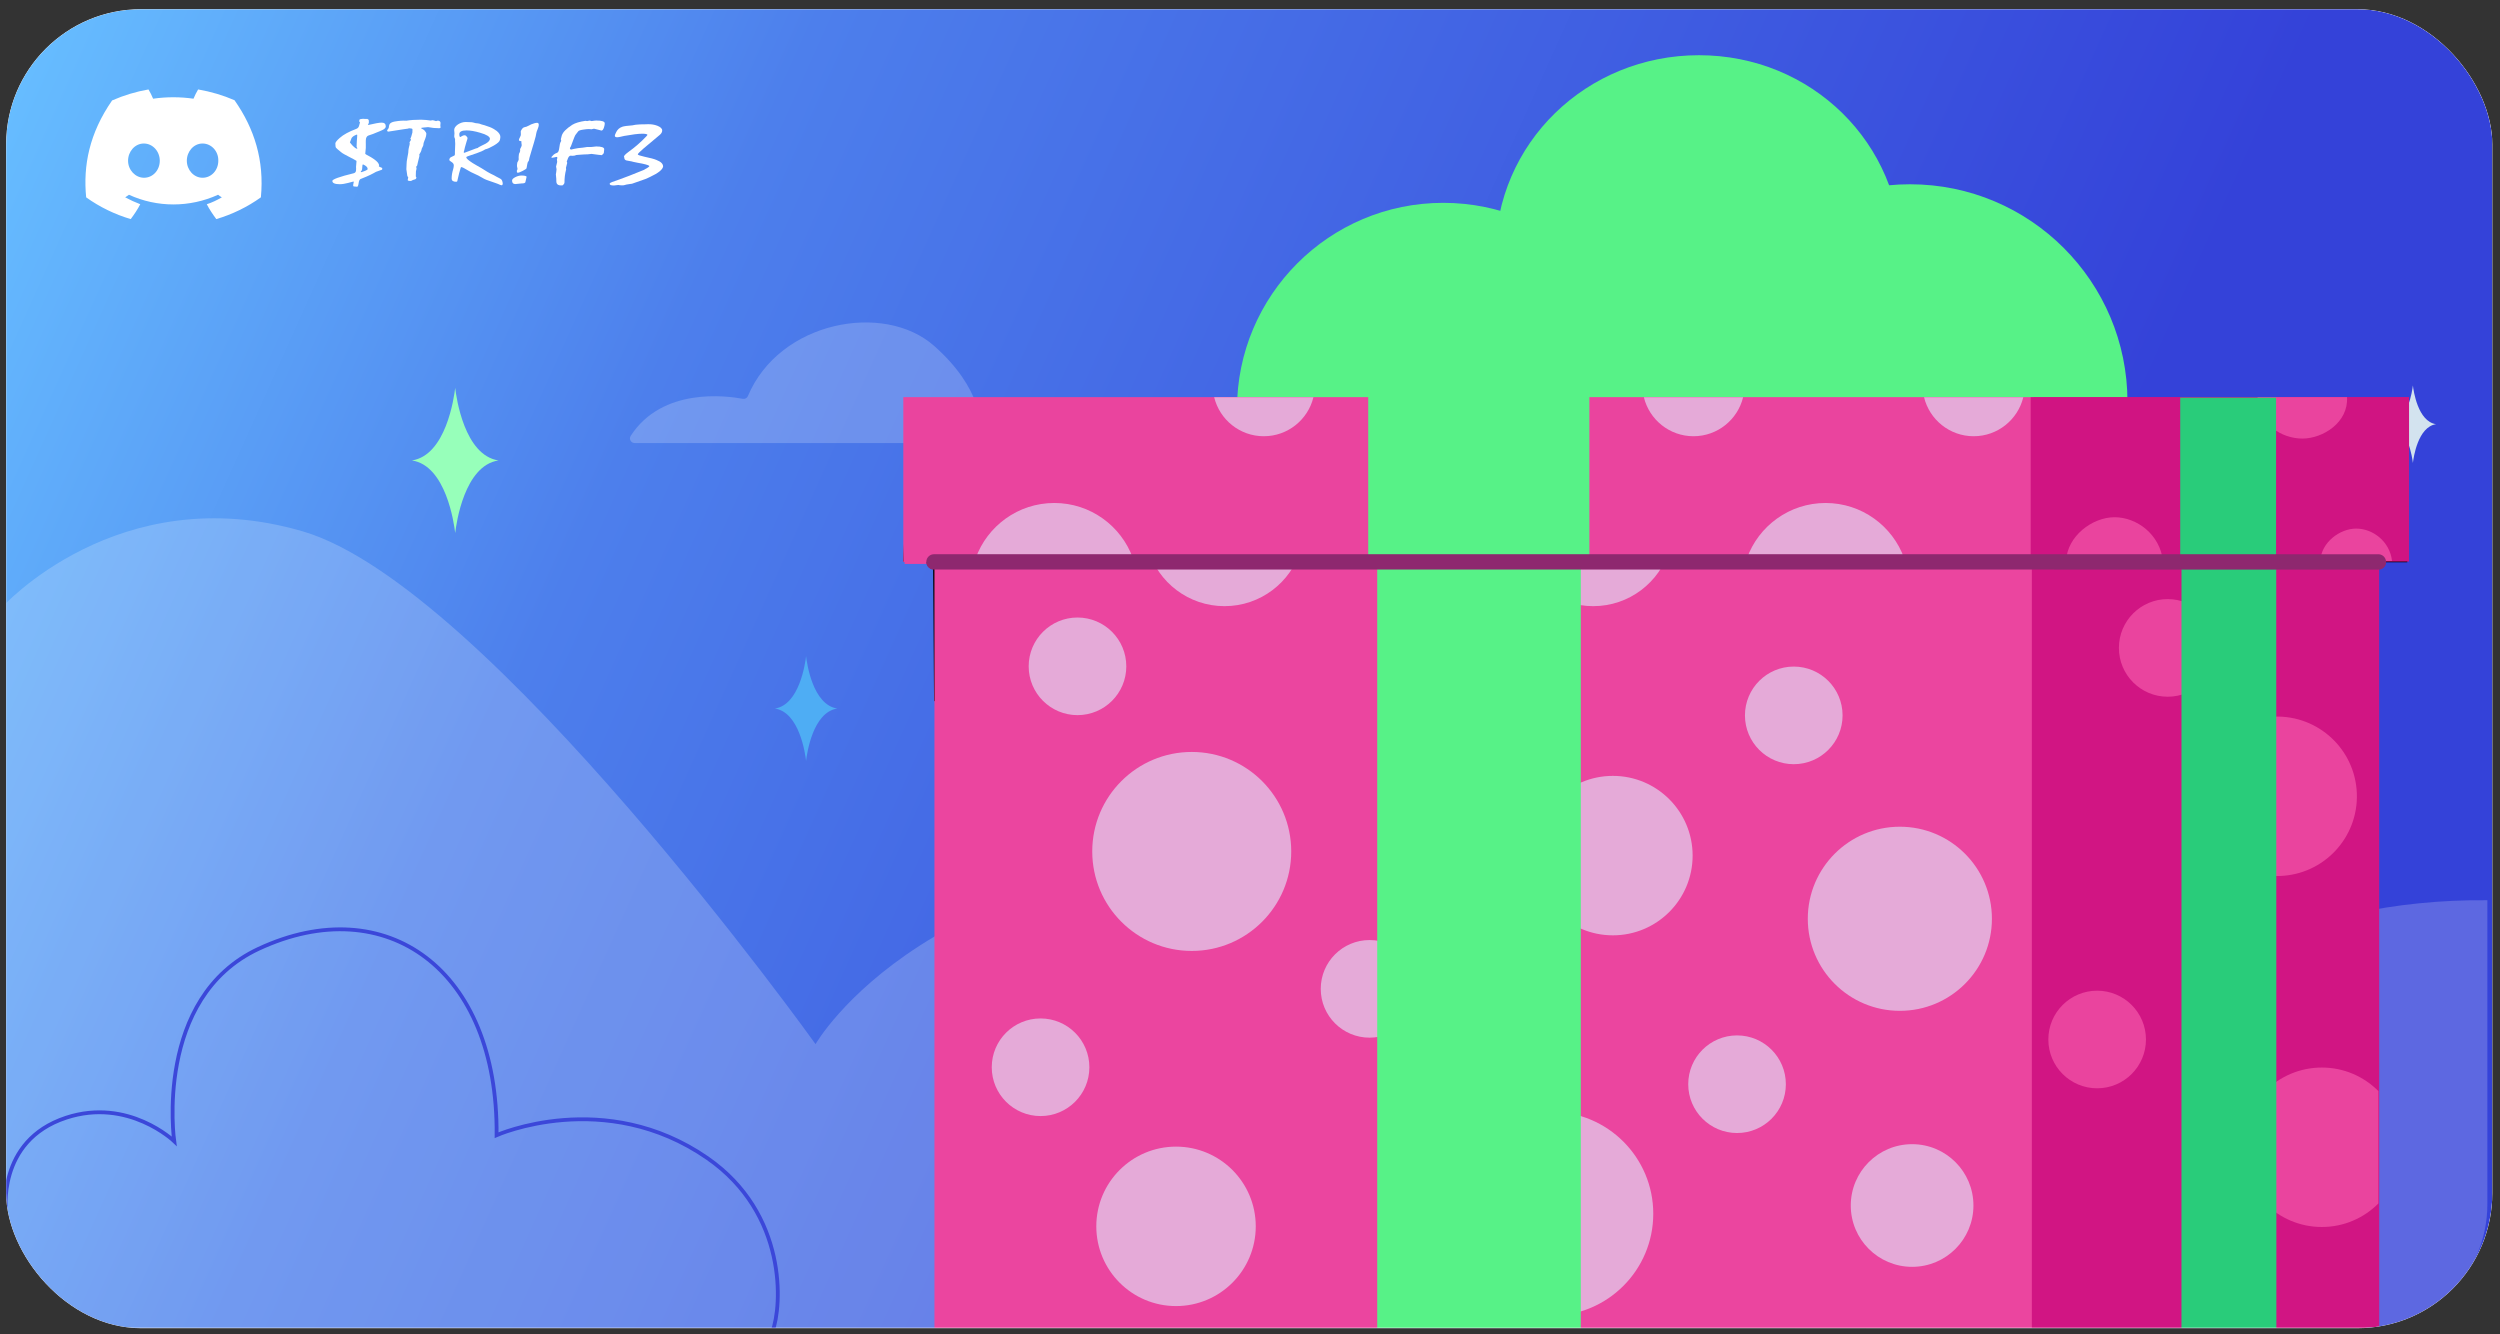 <?xml version="1.0" encoding="utf-8"?>
<svg width="815" height="435" viewBox="0 0 815 435" fill="none" xmlns="http://www.w3.org/2000/svg">
  <rect x="0" y="0" width="815" height="435" fill="#333333" stroke="none"/>
  <g clip-path="url(#clip0_867_89609)">
    <rect x="2" y="3" width="810.5" height="430" rx="44" fill="white"/>
    <mask id="mask0_867_89609" style="mask-type:luminance" maskUnits="userSpaceOnUse" x="-44" y="-167" width="900" height="600">
      <path d="M856 -167H-44V433H856V-167Z" fill="white"/>
    </mask>
    <g mask="url(#mask0_867_89609)">
      <path d="M43.737 2.66C20.776 2.66 1.99 21.447 1.99 44.408V392.857C1.99 415.818 20.776 434.605 43.737 434.605H770.716C793.677 434.605 812.464 415.818 812.464 392.857V44.408C812.464 21.447 793.677 2.66 770.716 2.66H43.737Z" fill="url(#paint0_linear_867_89609)"/>
      <g opacity="0.2">
        <path d="M206.876 144.43H318.288C319.05 144.43 319.697 143.865 319.788 143.108C320.266 139.119 320.225 126.613 304.499 112.737C288.175 98.333 254.083 104.669 243.818 129.123C243.543 129.779 242.843 130.146 242.145 130.014C236.888 129.018 215.889 126.194 205.615 142.081C204.96 143.094 205.67 144.43 206.876 144.43Z" fill="white"/>
      </g>
      <g opacity="0.2">
        <path d="M42.155 434.372H769.133C792.095 434.372 810.881 415.586 810.881 392.624V293.471C688.029 292.289 628.06 400.513 628.06 400.513C628.06 400.513 551.81 278.807 427.17 277.341C302.531 275.874 265.872 340.392 265.872 340.392C265.872 340.392 158.829 190.825 98.709 173.229C38.589 155.633 0.464 198.158 0.464 198.158V394.786C1.598 416.753 19.919 434.372 42.155 434.372Z" fill="white"/>
      </g>
      <path d="M1.984 395.523C1.984 395.523 -1.388 371.916 21.57 364.372C41.859 357.705 56.787 372.029 56.787 372.029C56.787 372.029 50.1 325.223 84.368 309.284C125.802 290.013 162.417 316.029 161.891 370.072C161.891 370.072 197.191 354.39 230.61 377.543C256.711 395.625 254.994 425.763 251.811 434.089" stroke="#3B47D9" stroke-width="1.245" stroke-miterlimit="10"/>
      <path d="M262.782 213.932C263.051 216.262 264.961 229.77 272.945 230.982C264.956 232.184 263.051 245.715 262.782 248.03C262.508 245.715 260.602 232.184 252.613 230.982C260.597 229.77 262.508 216.262 262.782 213.932Z" fill="#4EADF4"/>
      <path d="M786.603 125.65C786.803 127.377 788.218 137.389 794.136 138.288C788.215 139.179 786.803 149.208 786.603 150.924C786.4 149.208 784.987 139.179 779.066 138.288C784.984 137.389 786.4 127.377 786.603 125.65Z" fill="#D3E3EF"/>
      <path d="M148.393 126.45C148.766 129.682 151.416 148.423 162.494 150.105C151.409 151.773 148.766 170.545 148.393 173.758C148.013 170.545 145.37 151.773 134.286 150.105C145.364 148.423 148.013 129.682 148.393 126.45Z" fill="#97FFBA"/>
      <path d="M693.553 130.978C693.553 170.138 661.808 201.883 622.648 201.883C583.488 201.882 551.743 170.137 551.743 130.977C551.743 91.817 583.488 60.072 622.648 60.072C661.808 60.073 693.553 91.818 693.553 130.978Z" fill="#57F287"/>
      <path d="M619.889 83.138C619.889 119.7 590.25 149.339 553.688 149.339C517.125 149.339 487.485 119.7 487.485 83.137C487.485 46.574 517.304 17.999 553.867 17.999C590.429 17.999 619.889 46.575 619.889 83.138Z" fill="#57F287"/>
      <path d="M537.747 133.37C537.747 170.509 507.64 200.616 470.501 200.616C433.362 200.616 403.255 170.509 403.255 133.37C403.255 96.231 433.362 66.124 470.501 66.124C507.64 66.124 537.747 96.231 537.747 133.37Z" fill="#57F287"/>
      <path d="M784.782 183.305L434.365 183.259L294.417 183.074L295.707 156.833L661.96 156.826L785.057 157.6L784.782 183.305Z" fill="black"/>
      <path d="M294.899 183.842L294.899 130.11L663.42 130.112L663.42 183.844L294.899 183.842Z" fill="#EA449E"/>
      <path d="M643.417 142.211C651.253 142.211 657.808 136.797 659.593 129.511L627.241 129.511C629.025 136.797 635.581 142.211 643.417 142.211Z" fill="#E5AAD8"/>
      <path d="M595.133 163.974C583.336 163.974 573.295 171.477 569.511 181.97L620.755 181.97C616.971 171.477 606.93 163.974 595.133 163.974Z" fill="#E5AAD8"/>
      <path d="M552.077 142.211C559.913 142.211 566.469 136.797 568.253 129.511L535.901 129.511C537.685 136.797 544.241 142.211 552.077 142.211Z" fill="#E5AAD8"/>
      <path d="M412.001 142.211C419.837 142.211 426.393 136.797 428.177 129.511L395.825 129.511C397.609 136.797 404.165 142.211 412.001 142.211Z" fill="#E5AAD8"/>
      <path d="M343.698 163.973C331.901 163.973 321.86 171.476 318.076 181.969L369.32 181.969C365.536 171.476 355.495 163.973 343.698 163.973Z" fill="#E5AAD8"/>
      <path d="M518.138 129.26L446.04 129.26L446.04 181.914L518.138 181.914L518.138 129.26Z" fill="#56F186"/>
      <path d="M785.344 182.984L662 182.984L662 129.477L785.344 129.477L785.344 182.984Z" fill="#D01482"/>
      <path d="M689.341 168.617C682.073 168.617 673.876 174.803 673.556 182.869L705.126 182.869C704.126 174.19 696.609 168.617 689.341 168.617Z" fill="#E5AAD8"/>
      <path d="M768.116 172.319C762.736 172.319 756.668 176.898 756.431 182.869L779.802 182.869C779.061 176.444 773.496 172.319 768.116 172.319Z" fill="#E5AAD8"/>
      <path d="M750.556 142.977C757.265 142.978 765.626 137.72 765.126 129.493L735.985 129.493C736.001 138.211 743.847 142.977 750.556 142.977Z" fill="#E5AAD8"/>
      <path d="M742.001 129.63L710.751 129.63L710.751 183L742.001 183L742.001 129.63Z" fill="#28CB79"/>
      <path d="M304.479 183.178L662.001 183.179L775.344 183.18" stroke="#8E286F" stroke-width="5" stroke-linecap="round" stroke-linejoin="round"/>
      <path d="M773.532 225.629L304.5 228.565L304.143 178.232L434.715 157.096L774.633 156.749L773.532 225.629Z" fill="black"/>
      <path d="M462.67 400.379C462.67 400.379 389.029 481.72 394.351 489.584C407.072 508.379 403.099 485.579 445.221 483.385" stroke="#688DFF" stroke-width="80.002" stroke-linecap="round"/>
      <path d="M688.276 402.546C690.654 424.019 697.254 442.423 701.329 457.19" stroke="#3C57D8" stroke-width="85.002" stroke-linecap="round"/>
      <path d="M688.276 409.69C691.079 435.006 699.752 456.055 703.235 471.909C705.51 482.265 696.3 439.674 676.888 382.678" stroke="#688DFF" stroke-width="85.002" stroke-linecap="round"/>
      <path d="M579.391 367.75L486.063 367.75C468.502 367.75 456.348 373.393 448.019 380.431C437.004 389.738 430.913 403.623 430.913 418.043L430.913 515.116C430.913 542.673 453.253 565.014 480.811 565.014L628.681 565.014C656.239 565.014 678.579 542.673 678.579 515.116L678.579 418.004C678.579 404.192 673.008 390.83 662.767 381.563C654.419 374.008 641.923 367.75 623.43 367.75L530.102 367.75" fill="#698EFF"/>
      <path d="M674.957 405.91C672.959 425.218 620.782 435.64 558.414 429.187C496.047 422.734 447.107 401.85 449.105 382.542C451.103 363.234 503.282 352.812 565.648 359.265C628.016 365.718 676.955 386.602 674.957 405.91Z" fill="#4B67EC"/>
      <path d="M396.671 305.857L412.188 309.173C431.096 313.211 449.87 301.044 453.908 282.136L460.995 248.958C465.032 230.051 452.867 211.275 433.959 207.237L418.441 203.924C399.533 199.885 380.76 212.05 376.722 230.958L369.635 264.138C365.597 283.046 377.763 301.819 396.671 305.857Z" fill="#698EFF"/>
      <path d="M400.811 279.984L419.044 283.879C422.257 284.565 425.449 282.496 426.135 279.282L436.149 232.394C436.838 229.171 434.764 225.97 431.54 225.282L413.324 221.392C405.788 219.783 398.305 224.631 396.696 232.167L390.035 263.355C388.425 270.892 393.275 278.375 400.811 279.984Z" fill="#B7CDFF"/>
      <path d="M727.988 364.301L712.349 361.622C693.292 358.357 680.371 340.095 683.636 321.038L689.365 287.597C692.629 268.541 710.892 255.621 729.949 258.885L745.588 261.565C764.645 264.829 777.566 283.092 774.301 302.148L768.572 335.588C765.308 354.644 747.045 367.565 727.988 364.301Z" fill="#698EFF"/>
      <path d="M733.743 338.737L715.366 335.59C712.127 335.035 709.931 331.931 710.486 328.692L718.581 281.435C719.137 278.186 722.251 275.983 725.5 276.54L743.859 279.684C751.454 280.985 756.605 288.266 755.304 295.861L749.918 327.294C748.617 334.89 741.339 340.038 733.743 338.737Z" fill="#B7CDFF"/>
      <path d="M627.14 415.472C590.428 411.495 492.173 396.224 460.835 387.608C429.666 379.039 399.464 347.162 406.299 310.447L418.515 253.676C428.155 199.766 457.235 189.568 505.908 193.849C557.897 198.424 649.918 215.341 667.007 218.842C713.87 228.44 732.004 261.117 725.169 297.832L714.343 363.232C706.797 403.767 672.917 420.43 627.14 415.472Z" fill="#698EFF"/>
      <path d="M591.985 424.205C586.847 426.706 579.566 433.018 591.778 442.609C596.887 446.62 632.867 435.266 634.047 428.422C634.047 428.422 635.237 423.526 632.294 420.803C624.021 413.15 598.387 421.089 591.985 424.205Z" fill="#E9459C"/>
      <path d="M591.707 442.594C591.707 442.594 608.676 427.476 634.017 428.415C634.017 428.415 630.821 446.221 613.061 449.617C601.877 451.757 591.707 442.594 591.707 442.594Z" fill="#FFACD6"/>
      <path d="M651.434 356.386C650.367 363.253 643.936 367.963 637.057 366.894C630.188 365.838 625.48 359.397 626.547 352.529C627.605 345.648 634.046 340.94 640.914 342.008C647.793 343.076 652.503 349.507 651.434 356.386ZM476.098 329.34C475.017 336.322 468.475 341.1 461.493 340.019C454.51 338.939 449.731 332.408 450.813 325.414C451.894 318.432 458.425 313.653 465.418 314.735C472.4 315.815 477.178 322.358 476.098 329.34Z" stroke="#070100" stroke-width="5.758"/>
      <path d="M651.437 356.38C650.371 363.255 643.936 367.965 637.061 366.899C630.187 365.833 625.476 359.397 626.542 352.522C627.608 345.648 634.044 340.939 640.919 342.004C647.794 343.07 652.503 349.505 651.437 356.38Z" fill="#080201"/>
      <path d="M476.099 329.338C475.016 336.321 468.479 341.106 461.496 340.023C454.513 338.94 449.727 332.403 450.81 325.42C451.893 318.437 458.431 313.651 465.414 314.734C472.397 315.817 477.182 322.355 476.099 329.338Z" fill="#080201"/>
      <path d="M568.462 407.772L512.618 398.767C491.628 395.382 477.224 375.44 480.608 354.45L485.685 322.959C487.674 310.624 499.396 302.157 511.733 304.146L593.668 317.358C605.512 319.268 613.639 330.52 611.73 342.364L605.497 381.021C602.668 398.562 586.004 410.6 568.462 407.772Z" fill="#B7CDFF"/>
      <path d="M562.729 383.774L549.643 381.746C545.153 381.05 542.049 376.808 542.744 372.318L542.798 371.97C543.494 367.482 547.736 364.378 552.226 365.073L565.313 367.101C569.803 367.797 572.907 372.039 572.211 376.529L572.157 376.877C571.461 381.365 567.219 384.469 562.729 383.774Z" fill="#698EFF"/>
      <path d="M514.98 376.375L501.893 374.347C497.403 373.652 494.3 369.409 494.995 364.919L495.049 364.572C495.744 360.083 499.987 356.979 504.477 357.675L517.564 359.703C522.054 360.398 525.157 364.641 524.462 369.131L524.408 369.478C523.711 373.967 519.47 377.071 514.98 376.375Z" fill="#698EFF"/>
      <path d="M665.492 433.914L304.628 433.913L304.629 179.519L662.378 179.374L665.492 433.914Z" fill="#EB459F"/>
      <path d="M775.626 433.732L662.381 433.732L662.382 179.338L775.602 156.838L775.626 433.732Z" fill="#D11583"/>
      <path d="M525.804 252.937C511.45 252.937 499.814 264.573 499.814 278.927C499.814 293.281 511.45 304.917 525.804 304.917C540.158 304.917 551.794 293.281 551.794 278.927C551.794 264.573 540.158 252.937 525.804 252.937Z" fill="#E5AAD8"/>
      <path d="M743.241 285.568C757.587 285.079 768.82 273.054 768.331 258.708C767.842 244.362 755.817 233.129 741.471 233.618C734.273 233.863 727.86 237.014 723.317 241.904L724.565 278.537C729.43 283.106 736.043 285.813 743.241 285.568Z" fill="#EA449E"/>
      <path d="M388.507 245.136C370.594 245.136 356.072 259.657 356.072 277.57C356.072 295.484 370.593 310.005 388.507 310.005C406.42 310.005 420.941 295.484 420.941 277.571C420.941 259.658 406.42 245.136 388.507 245.136Z" fill="#E5AAD8"/>
      <path d="M619.353 269.509C602.777 269.509 589.341 282.945 589.341 299.52C589.341 316.096 602.777 329.532 619.352 329.532C635.928 329.532 649.364 316.096 649.364 299.521C649.364 282.946 635.928 269.509 619.353 269.509Z" fill="#E5AAD8"/>
      <path d="M519.387 197.607C531.11 197.607 541.017 189.844 544.256 179.179L494.518 179.179C497.757 189.844 507.664 197.607 519.387 197.607Z" fill="#E5AAD8"/>
      <path d="M399.191 197.607C410.914 197.607 420.821 189.844 424.06 179.179L374.322 179.179C377.561 189.844 387.468 197.607 399.191 197.607Z" fill="#E5AAD8"/>
      <path d="M566.277 337.542C557.489 337.542 550.365 344.666 550.365 353.454C550.365 362.241 557.489 369.365 566.277 369.365C575.065 369.365 582.189 362.241 582.189 353.454C582.189 344.666 575.065 337.542 566.277 337.542Z" fill="#E5AAD8"/>
      <path d="M446.478 306.457C437.69 306.457 430.566 313.581 430.565 322.369C430.565 331.156 437.689 338.28 446.477 338.28C455.265 338.28 462.389 331.156 462.389 322.369C462.39 313.581 455.266 306.457 446.478 306.457Z" fill="#E5AAD8"/>
      <path d="M339.223 332.013C330.435 332.013 323.311 339.137 323.311 347.925C323.311 356.712 330.435 363.836 339.223 363.836C348.011 363.836 355.135 356.712 355.135 347.925C355.135 339.137 348.011 332.013 339.223 332.013Z" fill="#E5AAD8"/>
      <path d="M683.671 322.963C674.883 322.963 667.759 330.087 667.759 338.875C667.759 347.662 674.883 354.786 683.671 354.786C692.459 354.786 699.583 347.662 699.583 338.875C699.583 330.087 692.459 322.963 683.671 322.963Z" fill="#EA449E"/>
      <path d="M584.767 217.303C575.979 217.303 568.855 224.428 568.855 233.216C568.855 242.003 575.979 249.127 584.767 249.127C593.555 249.127 600.679 242.003 600.679 233.216C600.679 224.428 593.555 217.303 584.767 217.303Z" fill="#E5AAD8"/>
      <path d="M351.262 201.311C342.474 201.311 335.35 208.436 335.35 217.224C335.35 226.011 342.474 233.135 351.262 233.135C360.05 233.135 367.174 226.011 367.174 217.224C367.174 208.436 360.05 201.311 351.262 201.311Z" fill="#E5AAD8"/>
      <path d="M706.672 195.307C697.884 195.307 690.76 202.432 690.76 211.22C690.76 220.007 697.884 227.131 706.672 227.131C715.46 227.131 722.584 220.007 722.584 211.22C722.584 202.432 715.46 195.307 706.672 195.307Z" fill="#EA449E"/>
      <path d="M505.705 362.426C487.337 362.426 472.447 377.316 472.447 395.684C472.447 414.052 487.337 428.943 505.705 428.943C524.073 428.943 538.963 414.053 538.964 395.684C538.964 377.316 524.074 362.426 505.705 362.426Z" fill="#E5AAD8"/>
      <path d="M756.917 348.019C742.563 348.019 730.927 359.655 730.927 374.009C730.927 388.363 742.563 399.999 756.917 399.999C764.119 399.999 770.636 397.068 775.343 392.336L775.343 355.682C770.636 350.95 764.119 348.019 756.917 348.019Z" fill="#EA449E"/>
      <path d="M383.386 373.8C369.032 373.8 357.396 385.436 357.396 399.79C357.396 414.144 369.032 425.78 383.386 425.78C397.74 425.78 409.376 414.144 409.376 399.79C409.376 385.436 397.74 373.8 383.386 373.8Z" fill="#E5AAD8"/>
      <path d="M623.346 373.001C612.303 373.001 603.352 381.953 603.352 392.996C603.352 404.038 612.303 412.99 623.346 412.99C634.389 412.99 643.341 404.039 643.341 392.996C643.341 381.953 634.389 373.001 623.346 373.001Z" fill="#E5AAD8"/>
      <path d="M515.346 433.573L448.974 433.573L448.975 179.179L515.347 179.179L515.346 433.573Z" fill="#57F287"/>
      <path d="M742.097 433.574L711.157 433.574L711.166 168.993L742.046 163.055L742.097 433.574Z" fill="#29CC7A"/>
      <path d="M294.479 183.207L294.479 129.475L663 129.476L663 183.208L294.479 183.207Z" fill="#EA449E"/>
      <path d="M643.417 142.211C651.253 142.211 657.808 136.797 659.593 129.511L627.241 129.511C629.025 136.797 635.581 142.211 643.417 142.211Z" fill="#E5AAD8"/>
      <path d="M595.133 163.974C583.336 163.974 573.295 171.477 569.511 181.97L620.755 181.97C616.971 171.477 606.93 163.974 595.133 163.974Z" fill="#E5AAD8"/>
      <path d="M552.077 142.211C559.913 142.211 566.469 136.797 568.253 129.511L535.901 129.511C537.685 136.797 544.241 142.211 552.077 142.211Z" fill="#E5AAD8"/>
      <path d="M412.001 142.211C419.837 142.211 426.393 136.797 428.177 129.511L395.825 129.511C397.609 136.797 404.165 142.211 412.001 142.211Z" fill="#E5AAD8"/>
      <path d="M343.698 163.973C331.901 163.973 321.86 171.476 318.076 181.969L369.32 181.969C365.536 171.476 355.495 163.973 343.698 163.973Z" fill="#E5AAD8"/>
      <path d="M518.138 129.26L446.04 129.26L446.04 181.914L518.138 181.914L518.138 129.26Z" fill="#57F287"/>
      <path d="M785.344 182.984L662 182.984L662 129.477L785.344 129.477L785.344 182.984Z" fill="#D01482"/>
      <path d="M689.341 168.617C682.073 168.617 673.876 174.803 673.556 182.869L705.126 182.869C704.126 174.19 696.609 168.617 689.341 168.617Z" fill="#EA449E"/>
      <path d="M768.116 172.319C762.736 172.319 756.668 176.898 756.431 182.869L779.802 182.869C779.061 176.444 773.496 172.319 768.116 172.319Z" fill="#EA449E"/>
      <path d="M750.556 142.977C757.265 142.978 765.626 137.72 765.126 129.493L735.985 129.493C736.001 138.211 743.847 142.977 750.556 142.977Z" fill="#EA449E"/>
      <path d="M742.001 129.63L710.751 129.63L710.751 183L742.001 183L742.001 129.63Z" fill="#29CC7A"/>
      <path d="M304.479 183.178L662.001 183.179L775.344 183.18" stroke="#8E286F" stroke-width="5" stroke-linecap="round" stroke-linejoin="round"/>
      <mask id="mask1_867_89609" style="mask-type:luminance" maskUnits="userSpaceOnUse" x="-44" y="-167" width="900" height="600">
        <path d="M-44 -167H856V433H-44V-167Z" fill="white"/>
      </mask>
      <g mask="url(#mask1_867_89609)">
        <path d="M 116.222 52.589 C 116.188 52.534 116.169 52.474 116.169 52.41 C 115.961 52.254 115.639 52.069 115.198 51.852 C 114.756 51.637 114.244 51.369 113.656 51.047 C 113.119 50.773 112.641 50.518 112.216 50.283 C 111.793 50.05 111.445 49.818 111.168 49.587 C 110.7 49.203 110.33 48.892 110.053 48.658 C 109.776 48.425 109.62 48.275 109.585 48.21 C 109.481 48.11 109.414 47.937 109.379 47.694 C 109.344 47.45 109.327 47.136 109.327 46.751 C 109.327 46.586 109.443 46.352 109.678 46.048 C 109.911 45.746 110.271 45.384 110.752 44.961 C 111.375 44.41 112.132 43.893 113.023 43.411 C 113.911 42.93 114.916 42.478 116.041 42.055 C 116.317 41.964 116.533 41.839 116.688 41.677 C 116.845 41.517 116.957 41.322 117.027 41.091 C 117.128 40.725 117.242 40.33 117.363 39.907 L 117.104 39.591 C 117.104 39.398 117.146 39.179 117.233 38.93 C 117.302 38.884 117.43 38.846 117.609 38.812 C 117.789 38.782 118.046 38.752 118.374 38.724 C 118.548 38.752 118.745 38.77 118.969 38.778 C 119.195 38.788 119.461 38.783 119.773 38.765 C 119.981 38.884 120.119 38.986 120.188 39.068 C 120.223 39.114 120.241 39.226 120.241 39.405 C 120.241 39.584 120.241 39.825 120.241 40.128 C 120.241 40.211 120.215 40.252 120.162 40.252 C 120.11 40.252 120.033 40.362 119.93 40.583 C 119.963 40.638 119.998 40.672 120.033 40.685 C 120.068 40.699 120.136 40.706 120.241 40.706 C 122.245 40.22 123.654 39.976 124.468 39.976 C 124.879 39.976 125.2 40.08 125.426 40.287 C 125.65 40.493 125.763 40.807 125.763 41.23 C 125.763 41.441 125.671 41.643 125.489 41.835 C 125.308 42.028 125.028 42.217 124.648 42.4 C 124.318 42.557 123.99 42.7 123.664 42.833 C 123.336 42.967 122.997 43.103 122.65 43.24 C 122.392 43.36 122.048 43.503 121.614 43.667 C 121.181 43.832 120.672 44.006 120.084 44.19 C 119.843 44.273 119.645 44.447 119.489 44.713 C 119.332 44.979 119.254 45.338 119.254 45.787 C 119.254 45.934 119.249 46.108 119.243 46.31 C 119.233 46.512 119.236 46.738 119.254 46.985 C 119.254 47.28 119.254 47.525 119.254 47.722 C 119.254 47.92 119.254 48.078 119.254 48.196 C 119.254 48.408 119.226 48.73 119.164 49.16 C 119.104 49.592 119.074 49.914 119.074 50.124 C 119.178 50.234 119.256 50.309 119.306 50.345 C 119.946 50.675 120.496 50.979 120.953 51.253 C 121.411 51.529 121.761 51.758 122.002 51.942 C 122.505 52.301 122.886 52.64 123.145 52.961 C 123.402 53.282 123.556 53.594 123.609 53.896 C 123.577 53.934 123.551 53.977 123.533 54.027 C 123.516 54.078 123.504 54.145 123.504 54.227 C 123.542 54.284 123.651 54.35 123.829 54.427 C 124.009 54.505 124.249 54.604 124.543 54.723 C 124.596 54.798 124.619 54.903 124.619 55.04 C 124.619 55.104 124.612 55.159 124.594 55.205 C 124.578 55.251 124.543 55.294 124.491 55.329 L 122.572 56.018 C 122.366 56.137 122.11 56.279 121.81 56.445 C 121.508 56.61 121.141 56.798 120.708 57.009 C 120.396 57.165 119.978 57.356 119.451 57.58 C 118.921 57.806 118.311 58.056 117.623 58.33 C 117.26 58.433 117.027 58.871 116.925 59.645 C 116.821 60.422 116.664 60.832 116.456 60.878 C 116.024 60.86 115.695 60.832 115.47 60.795 C 115.244 60.759 115.134 60.699 115.134 60.617 C 115.134 60.471 115.148 60.282 115.173 60.052 C 115.2 59.823 115.256 59.557 115.341 59.253 L 115.211 59.184 C 114.968 59.249 114.705 59.316 114.421 59.384 C 114.138 59.453 113.853 59.529 113.58 59.611 C 113.043 59.758 112.538 59.868 112.059 59.941 C 111.586 60.016 111.15 60.052 110.752 60.052 C 109.976 60.052 109.379 59.963 108.965 59.784 C 108.55 59.604 108.343 59.336 108.343 58.977 C 108.343 58.721 108.923 58.381 110.091 57.958 C 111.256 57.537 113.008 57.041 115.341 56.472 C 115.533 56.425 115.695 56.327 115.832 56.175 C 115.971 56.024 116.048 55.815 116.066 55.549 C 116.1 55.367 116.111 55.178 116.093 54.985 C 116.076 54.792 116.066 54.604 116.066 54.421 C 116.116 53.805 116.169 53.195 116.222 52.589 Z M 116.376 43.859 C 115.944 43.997 115.584 44.163 115.29 44.355 C 114.996 44.548 114.771 44.764 114.615 45.002 C 114.424 45.498 114.244 45.975 114.071 46.434 C 114.21 46.619 114.356 46.802 114.512 46.985 C 114.666 47.17 114.839 47.362 115.029 47.563 C 115.254 47.784 115.47 47.975 115.678 48.135 C 115.886 48.296 116.093 48.413 116.301 48.486 C 116.44 48.45 116.508 48.404 116.508 48.348 L 116.249 47.894 C 116.249 47.684 116.256 47.422 116.273 47.109 C 116.291 46.797 116.308 46.416 116.325 45.966 C 116.36 45.544 116.391 45.173 116.417 44.851 C 116.442 44.53 116.456 44.259 116.456 44.038 L 116.376 43.859 Z M 118.346 53.594 C 118.261 53.622 118.201 53.695 118.166 53.814 C 118.133 53.935 118.115 54.1 118.115 54.31 C 118.115 54.687 118.089 54.987 118.04 55.212 C 117.985 55.437 117.933 55.582 117.88 55.646 C 117.796 55.728 117.726 55.8 117.674 55.859 C 117.623 55.919 117.596 55.972 117.596 56.018 C 117.596 56.064 117.665 56.1 117.803 56.128 C 118.028 56.055 118.25 55.979 118.465 55.9 C 118.679 55.823 118.883 55.747 119.074 55.673 C 119.351 55.563 119.548 55.463 119.669 55.37 C 119.791 55.278 119.853 55.182 119.853 55.081 C 119.853 54.815 119.733 54.559 119.489 54.31 C 119.248 54.063 118.866 53.825 118.346 53.594 Z" fill="white"/>
        <path d="M 132.473 39.35 C 133.142 39.239 133.869 39.157 134.659 39.101 C 135.447 39.047 136.321 39.019 137.279 39.019 C 137.459 39.019 137.725 39.036 138.075 39.066 C 138.423 39.1 138.702 39.115 138.914 39.115 C 139.223 39.143 139.459 39.17 139.624 39.197 C 139.801 39.225 140.045 39.259 140.355 39.294 L 141.037 39.184 C 141.183 39.193 141.341 39.228 141.514 39.287 C 141.683 39.347 141.891 39.414 142.135 39.487 C 142.266 39.441 142.453 39.385 142.697 39.321 C 142.941 39.321 143.138 39.375 143.293 39.48 C 143.447 39.585 143.55 39.735 143.6 39.928 C 143.6 40.075 143.6 40.22 143.6 40.361 C 143.6 40.504 143.582 40.653 143.55 40.808 C 143.533 40.883 143.542 40.997 143.574 41.153 C 143.607 41.309 143.623 41.429 143.623 41.511 C 143.623 41.612 143.582 41.685 143.502 41.731 C 143.421 41.777 143.315 41.8 143.184 41.8 C 142.566 41.8 141.956 41.771 141.352 41.711 C 140.751 41.652 140.15 41.562 139.548 41.441 C 139.03 41.498 138.573 41.539 138.182 41.566 C 137.874 41.585 137.646 41.612 137.5 41.648 C 137.352 41.685 137.279 41.731 137.279 41.786 C 137.344 41.85 137.433 41.92 137.549 41.993 C 137.664 42.067 137.802 42.135 137.963 42.199 C 138.076 42.245 138.207 42.344 138.353 42.495 C 138.5 42.646 138.655 42.851 138.816 43.108 C 138.882 43.209 138.927 43.305 138.951 43.397 C 138.975 43.49 138.988 43.577 138.988 43.659 C 138.988 43.851 138.954 44.092 138.89 44.382 C 138.824 44.671 138.753 44.907 138.673 45.091 C 138.525 45.45 138.411 45.746 138.329 45.979 C 138.249 46.213 138.182 46.39 138.134 46.508 C 138.101 46.601 138.076 46.711 138.06 46.839 C 138.043 46.968 138.028 47.116 138.012 47.28 C 137.996 47.418 137.929 47.59 137.816 47.796 C 137.703 48.004 137.588 48.24 137.474 48.505 C 137.474 48.626 137.45 48.763 137.402 48.918 C 137.353 49.074 137.289 49.254 137.206 49.455 C 137.159 49.576 137.08 49.71 136.976 49.861 C 136.87 50.013 136.768 50.19 136.671 50.392 C 136.701 50.53 136.726 50.673 136.743 50.819 C 136.678 51.077 136.613 51.343 136.547 51.617 C 136.452 52.012 136.353 52.412 136.254 52.815 C 136.158 53.22 136.068 53.609 135.986 53.985 C 135.89 54.095 135.784 54.219 135.669 54.358 C 135.669 54.422 135.689 54.521 135.73 54.653 C 135.772 54.786 135.791 54.895 135.791 54.977 C 135.791 55.078 135.759 55.227 135.694 55.424 C 135.628 55.622 135.595 55.767 135.595 55.858 C 135.595 56.033 135.586 56.304 135.572 56.67 C 135.556 57.038 135.549 57.314 135.549 57.497 C 135.628 57.653 135.703 57.805 135.766 57.951 C 135.717 58.08 135.665 58.184 135.61 58.261 C 135.552 58.339 135.473 58.401 135.376 58.447 C 135.084 58.548 134.816 58.63 134.572 58.694 C 134.409 58.786 134.276 58.861 134.17 58.915 C 134.065 58.971 133.971 58.998 133.888 58.998 C 133.531 58.998 133.278 58.971 133.133 58.915 C 132.986 58.861 132.912 58.786 132.912 58.694 C 132.946 58.392 133.002 58.098 133.084 57.814 C 133.05 57.778 133.014 57.723 132.972 57.648 C 132.934 57.575 132.873 57.483 132.79 57.373 C 132.709 56.657 132.603 55.923 132.473 55.169 C 132.52 54.628 132.545 54.082 132.545 53.531 C 132.545 53.275 132.567 52.95 132.606 52.561 C 132.648 52.171 132.725 51.719 132.838 51.205 C 132.953 50.691 133.034 50.241 133.084 49.855 C 133.133 49.47 133.156 49.154 133.156 48.905 C 133.156 48.795 133.178 48.655 133.217 48.485 C 133.259 48.316 133.303 48.107 133.352 47.858 C 133.4 47.648 133.45 47.457 133.499 47.286 C 133.547 47.117 133.573 46.965 133.573 46.826 C 133.573 46.753 133.564 46.675 133.547 46.592 C 133.531 46.51 133.513 46.435 133.499 46.371 C 133.66 46.143 133.782 45.957 133.862 45.814 C 133.945 45.673 133.987 45.578 133.987 45.532 C 133.92 45.412 133.849 45.293 133.769 45.173 C 133.865 45.044 133.971 44.814 134.084 44.478 C 134.197 44.143 134.319 43.705 134.45 43.163 C 134.45 43.053 134.45 42.921 134.45 42.764 C 134.45 42.608 134.458 42.419 134.474 42.199 L 134.329 41.952 C 134.262 41.934 134.146 41.911 133.974 41.882 C 133.804 41.855 133.587 41.832 133.328 41.813 L 133.011 41.937 C 132.799 41.966 132.584 41.993 132.364 42.021 C 132.144 42.049 131.914 42.081 131.67 42.117 C 129.976 42.384 128.3 42.645 126.644 42.901 C 126.513 42.901 126.406 42.872 126.325 42.812 C 126.243 42.753 126.203 42.672 126.203 42.571 C 126.203 42.517 126.243 42.421 126.325 42.282 C 126.406 42.145 126.537 41.966 126.715 41.745 C 126.75 41.425 126.789 41.158 126.839 40.947 C 126.888 40.736 126.943 40.575 127.01 40.465 C 127.138 40.262 127.338 40.093 127.605 39.955 C 127.874 39.817 128.196 39.712 128.569 39.638 C 129.319 39.501 130.018 39.409 130.668 39.362 C 131.318 39.318 131.919 39.314 132.473 39.35 Z" fill="white"/>
        <path d="M 152.017 51.298 C 152.017 51.482 152.191 51.726 152.539 52.034 C 152.889 52.342 153.412 52.721 154.11 53.171 C 154.564 53.456 155.032 53.732 155.517 54.003 C 156 54.273 156.48 54.548 156.958 54.823 C 157.167 54.951 157.436 55.119 157.767 55.326 C 158.098 55.532 158.484 55.773 158.925 56.049 C 159.243 56.232 159.577 56.415 159.925 56.598 C 160.275 56.782 160.651 56.966 161.056 57.15 C 161.325 57.306 161.625 57.476 161.956 57.66 C 162.287 57.843 162.666 58.039 163.096 58.251 C 163.341 58.361 163.53 58.561 163.665 58.851 C 163.8 59.139 163.88 59.513 163.904 59.972 L 163.739 60.331 L 163.556 60.399 C 163.433 60.399 163.27 60.36 163.068 60.282 C 162.866 60.204 162.612 60.093 162.305 59.945 C 162.244 59.917 161.965 59.816 161.468 59.641 C 160.972 59.467 160.259 59.22 159.329 58.898 C 158.815 58.733 158.343 58.547 157.915 58.34 C 157.485 58.134 157.093 57.916 156.737 57.687 C 156.53 57.549 156.263 57.398 155.939 57.233 C 155.614 57.068 155.231 56.888 154.791 56.696 C 154.336 56.502 153.944 56.319 153.613 56.145 C 153.282 55.97 153.02 55.823 152.824 55.704 C 152.162 55.3 151.623 54.992 151.206 54.781 C 150.791 54.569 150.502 54.464 150.343 54.464 C 150.221 54.594 150.154 54.727 150.141 54.864 C 149.994 55.296 149.838 55.84 149.672 56.496 C 149.507 57.152 149.327 57.916 149.131 58.788 C 149.131 58.944 149.094 59.061 149.02 59.139 C 148.946 59.217 148.836 59.257 148.689 59.257 C 148.212 59.257 147.85 59.17 147.605 58.995 C 147.361 58.82 147.239 58.558 147.239 58.21 C 147.239 57.742 147.278 57.251 147.357 56.737 C 147.436 56.223 147.569 55.681 147.751 55.112 C 147.814 54.864 147.859 54.641 147.891 54.444 C 147.921 54.246 147.936 54.066 147.936 53.9 C 147.936 53.479 147.693 53.116 147.21 52.812 C 146.727 52.51 146.484 52.294 146.484 52.165 C 146.484 51.964 146.523 51.787 146.603 51.635 C 146.683 51.484 146.804 51.362 146.962 51.27 C 147.367 51.078 147.74 50.895 148.084 50.719 C 148.17 50.682 148.228 50.62 148.258 50.533 C 148.289 50.446 148.305 50.324 148.305 50.169 C 148.305 50.077 148.305 49.978 148.305 49.873 C 148.305 49.767 148.305 49.668 148.305 49.577 C 148.341 48.76 148.371 47.911 148.395 47.03 C 148.395 46.965 148.395 46.863 148.395 46.726 C 148.395 46.589 148.383 46.41 148.358 46.189 C 148.334 46.024 148.328 45.87 148.339 45.728 C 148.352 45.585 148.358 45.455 148.358 45.335 C 148.284 45.152 148.22 44.993 148.165 44.861 C 148.112 44.728 148.084 44.601 148.084 44.482 C 148.084 44.372 148.096 44.2 148.119 43.965 C 148.145 43.731 148.157 43.564 148.157 43.463 C 148.157 43.335 148.142 43.155 148.112 42.926 C 148.08 42.696 148.065 42.522 148.065 42.403 C 148.065 42.072 148.165 41.755 148.367 41.453 C 148.569 41.149 148.879 40.852 149.296 40.558 C 149.7 40.301 150.113 40.106 150.536 39.972 C 150.958 39.839 151.389 39.773 151.831 39.773 C 152.04 39.773 152.349 39.784 152.76 39.807 C 153.169 39.83 153.491 39.842 153.725 39.842 C 153.883 39.842 154.317 39.943 155.029 40.144 C 155.31 40.163 155.562 40.189 155.782 40.221 C 156.003 40.253 156.18 40.287 156.315 40.324 C 156.621 40.434 156.861 40.519 157.032 40.579 C 157.203 40.639 157.327 40.672 157.399 40.681 C 157.608 40.736 157.788 40.783 157.941 40.82 C 158.095 40.857 158.22 40.902 158.318 40.957 C 158.478 41.012 158.664 41.077 158.879 41.15 C 159.093 41.224 159.334 41.307 159.604 41.398 C 160.046 41.563 160.458 41.755 160.844 41.976 C 161.23 42.196 161.595 42.435 161.937 42.692 C 162.329 43.022 162.624 43.346 162.82 43.663 C 163.016 43.979 163.115 44.295 163.115 44.606 C 163.115 44.697 163.104 44.828 163.087 44.998 C 163.068 45.169 163.035 45.359 162.985 45.57 C 162.948 45.835 162.763 46.122 162.434 46.43 C 162.103 46.738 161.625 47.075 161 47.443 C 160.449 47.764 159.935 48.032 159.456 48.248 C 158.979 48.464 158.539 48.618 158.135 48.709 C 157.976 48.792 157.852 48.871 157.767 48.944 C 157.643 49.035 157.386 49.163 156.996 49.328 C 156.604 49.494 156.07 49.701 155.396 49.949 C 154.171 50.398 153.301 50.695 152.787 50.837 C 152.273 50.979 152.017 51.133 152.017 51.298 Z M 150.087 44.661 C 150.32 44.533 150.539 44.406 150.746 44.282 C 150.955 44.157 151.225 44.096 151.556 44.096 C 151.703 44.096 151.884 44.218 152.098 44.461 C 152.313 44.705 152.42 44.886 152.42 45.005 C 152.42 45.07 152.39 45.216 152.327 45.446 C 152.266 45.675 152.167 45.988 152.032 46.383 C 151.751 47.273 151.593 47.831 151.556 48.055 C 151.52 48.28 151.44 48.631 151.317 49.109 C 151.267 49.228 151.218 49.383 151.169 49.577 C 151.169 49.66 151.191 49.719 151.234 49.756 C 151.278 49.792 151.336 49.81 151.408 49.81 C 153.847 48.892 155.109 48.416 155.194 48.378 C 155.293 48.36 155.396 48.335 155.508 48.303 C 155.617 48.271 155.721 48.237 155.818 48.2 L 156.094 47.939 C 156.804 47.599 157.539 47.236 158.299 46.851 C 158.777 46.575 159.131 46.304 159.365 46.038 C 159.599 45.773 159.715 45.506 159.715 45.239 C 159.715 44.9 159.452 44.565 158.925 44.234 C 158.398 43.904 157.608 43.587 156.554 43.285 C 155.66 43.018 154.846 42.823 154.11 42.699 C 153.375 42.574 152.708 42.513 152.107 42.513 C 151.323 42.513 150.733 42.617 150.334 42.823 C 149.936 43.03 149.737 43.335 149.737 43.738 C 149.737 44.05 149.768 44.287 149.829 44.447 C 149.89 44.607 149.975 44.679 150.087 44.661 Z" fill="white"/>
        <path d="M 170.01 57.221 C 170.495 57.221 170.878 57.256 171.16 57.325 C 171.44 57.394 171.613 57.488 171.675 57.607 L 171.443 58.667 C 171.395 58.797 171.365 58.927 171.349 59.061 C 171.331 59.193 171.301 59.323 171.254 59.453 C 171.174 59.572 171.042 59.659 170.854 59.714 C 170.665 59.77 170.408 59.796 170.081 59.796 C 169.829 59.796 169.48 59.831 169.036 59.9 C 168.59 59.968 168.249 60.003 168.013 60.003 C 167.654 60.003 167.385 59.909 167.205 59.721 C 167.024 59.532 166.934 59.241 166.934 58.847 C 166.934 58.479 167.282 58.116 167.978 57.758 C 168.675 57.401 169.352 57.221 170.01 57.221 Z M 169.541 48.63 C 169.713 48.327 169.846 48.061 169.939 47.831 C 170.033 47.602 170.081 47.409 170.081 47.253 C 170.081 47.17 170.061 47.062 170.02 46.93 C 169.983 46.797 169.955 46.478 169.939 45.972 C 169.846 45.992 169.744 46.001 169.634 46.001 L 169.235 45.848 L 169.165 45.656 C 169.165 45.444 169.278 45.137 169.506 44.733 C 169.731 44.329 169.829 44.032 169.798 43.838 L 169.775 43.109 C 169.744 42.98 169.756 42.835 169.81 42.674 C 169.863 42.514 169.955 42.351 170.081 42.186 C 170.206 41.985 170.347 41.822 170.504 41.698 C 170.66 41.573 170.83 41.494 171.018 41.457 C 171.096 41.429 171.187 41.403 171.289 41.381 C 171.392 41.358 171.488 41.338 171.582 41.318 C 171.88 41.181 172.162 41.05 172.429 40.926 C 172.694 40.802 172.937 40.676 173.156 40.548 C 173.546 40.392 173.904 40.267 174.223 40.176 C 174.545 40.084 174.828 40.038 175.081 40.038 C 175.286 40.038 175.429 40.096 175.515 40.21 C 175.601 40.325 175.644 40.497 175.644 40.726 C 175.644 40.863 175.617 41.045 175.56 41.271 C 175.506 41.495 175.416 41.755 175.293 42.049 C 175.166 42.351 175.063 42.613 174.985 42.833 C 174.907 43.054 174.86 43.233 174.844 43.37 C 174.828 43.572 174.759 43.937 174.634 44.465 C 174.51 44.993 174.322 45.67 174.07 46.495 C 173.899 47.047 173.687 47.746 173.438 48.595 C 173.186 49.445 172.898 50.429 172.568 51.55 C 172.568 51.651 172.549 51.77 172.51 51.907 C 172.472 52.044 172.429 52.215 172.381 52.416 C 172.35 52.471 172.311 52.534 172.263 52.602 C 172.218 52.671 172.154 52.743 172.076 52.816 C 172.044 52.88 171.989 53.08 171.91 53.414 C 171.832 53.749 171.748 54.225 171.653 54.84 C 171.606 55.014 171.195 55.301 170.421 55.7 C 169.646 56.1 169.126 56.3 168.859 56.3 C 168.688 56.291 168.579 56.263 168.531 56.216 C 168.531 56.172 168.522 56.084 168.508 55.955 C 168.492 55.827 168.483 55.731 168.483 55.667 L 168.72 55.101 C 168.657 54.771 168.595 54.449 168.531 54.137 C 168.531 53.926 168.544 53.725 168.566 53.532 C 168.589 53.339 168.618 53.15 168.648 52.967 C 168.743 52.756 168.836 52.586 168.929 52.458 C 168.978 52.366 169.016 52.27 169.048 52.169 C 169.08 52.067 169.096 51.985 169.096 51.921 C 169.08 51.682 169.071 51.457 169.071 51.246 C 169.071 51.292 169.075 51.265 169.082 51.164 C 169.091 51.062 169.101 50.902 169.117 50.682 C 169.149 50.598 169.165 50.519 169.165 50.441 C 169.165 50.363 169.165 50.278 169.165 50.186 C 169.337 49.901 169.458 49.631 169.528 49.373 C 169.599 49.117 169.602 48.869 169.541 48.63 Z" fill="white"/>
        <path d="M 183.368 60.444 C 183.294 60.444 183.218 60.444 183.143 60.444 C 183.069 60.444 182.972 60.444 182.852 60.444 C 182.493 60.444 182.188 60.38 181.941 60.25 C 181.693 60.122 181.525 59.921 181.435 59.645 C 181.406 59.562 181.384 59.408 181.368 59.184 C 181.352 58.959 181.346 58.658 181.346 58.281 C 181.346 58.126 181.323 57.883 181.278 57.552 C 181.233 57.221 181.211 56.978 181.211 56.821 C 181.211 56.766 181.229 56.67 181.265 56.533 C 181.303 56.396 181.33 56.207 181.346 55.968 C 181.377 55.749 181.406 55.482 181.435 55.169 C 181.406 54.876 181.354 54.587 181.278 54.303 C 181.383 53.816 181.503 53.32 181.64 52.816 C 181.651 52.743 181.641 52.61 181.605 52.416 C 181.568 52.222 181.55 52.094 181.55 52.03 C 181.55 51.966 181.574 51.873 181.626 51.748 C 181.679 51.624 181.706 51.525 181.706 51.452 C 181.706 51.361 181.679 51.287 181.626 51.232 C 181.574 51.177 181.497 51.15 181.393 51.15 C 181.316 51.168 181.229 51.188 181.133 51.211 C 181.034 51.234 180.933 51.26 180.828 51.287 C 180.739 51.296 180.628 51.315 180.491 51.342 C 180.356 51.369 180.192 51.401 179.995 51.438 L 179.794 51.356 L 179.728 51.218 C 179.863 51.071 180.001 50.929 180.143 50.791 C 180.285 50.654 180.414 50.515 180.535 50.378 C 180.671 50.259 180.837 50.152 181.031 50.061 C 181.226 49.97 181.429 49.878 181.64 49.786 C 181.802 49.731 181.941 49.585 182.052 49.345 C 182.165 49.106 182.252 48.758 182.312 48.299 C 182.373 47.776 182.441 47.349 182.515 47.018 C 182.589 46.688 182.664 46.463 182.74 46.344 C 182.798 46.234 182.875 46.092 182.963 45.917 C 182.963 45.862 182.94 45.775 182.897 45.656 C 182.85 45.537 182.828 45.453 182.828 45.407 C 182.933 44.986 183.037 44.577 183.143 44.182 C 183.322 43.613 183.698 43.044 184.269 42.475 C 184.838 41.905 185.601 41.309 186.559 40.685 C 187.549 40.088 188.981 39.656 190.855 39.391 C 191.064 39.417 191.25 39.446 191.417 39.473 L 192.158 39.307 C 192.232 39.307 192.325 39.321 192.439 39.35 C 192.55 39.376 192.698 39.417 192.877 39.473 C 193.222 39.409 193.522 39.362 193.774 39.335 C 194.03 39.309 194.233 39.294 194.381 39.294 C 195.313 39.294 196.005 39.37 196.463 39.521 C 196.92 39.673 197.148 39.905 197.148 40.216 C 197.148 40.392 197.129 40.589 197.091 40.808 C 197.055 41.029 196.991 41.267 196.901 41.525 C 196.795 41.864 196.676 42.118 196.541 42.289 C 196.406 42.459 196.257 42.553 196.091 42.571 C 195.702 42.46 195.306 42.358 194.901 42.262 C 194.497 42.166 194.076 42.062 193.642 41.952 L 192.831 42.144 C 192.578 42.126 192.301 42.103 192.002 42.076 C 191.745 42.076 191.456 42.091 191.135 42.123 C 190.811 42.155 190.479 42.199 190.133 42.254 C 189.19 42.391 188.642 42.582 188.493 42.826 C 188.345 43.069 188.089 43.397 187.729 43.81 C 187.609 43.902 187.417 44.274 187.156 44.925 C 186.893 45.578 186.545 46.504 186.109 47.707 C 186.096 47.762 186.04 47.859 185.942 47.996 C 185.845 48.134 185.796 48.249 185.796 48.34 C 185.796 48.469 185.835 48.568 185.909 48.636 C 185.983 48.705 186.08 48.745 186.201 48.754 C 186.424 48.689 186.728 48.618 187.111 48.54 C 187.493 48.462 187.953 48.377 188.493 48.285 C 188.973 48.248 189.455 48.2 189.943 48.141 C 190.429 48.081 190.936 48.005 191.462 47.913 C 191.61 47.913 191.798 47.913 192.023 47.913 C 192.248 47.913 192.511 47.913 192.81 47.913 C 193.32 47.858 193.837 47.803 194.361 47.748 C 195.23 47.748 195.881 47.823 196.315 47.976 C 196.75 48.127 196.969 48.34 196.969 48.616 C 196.969 48.671 196.956 48.812 196.934 49.036 C 196.911 49.26 196.879 49.561 196.833 49.937 C 196.638 50.149 196.435 50.364 196.225 50.584 C 196.091 50.584 195.747 50.55 195.192 50.482 C 194.638 50.413 193.851 50.309 192.831 50.172 C 192.472 50.227 192.081 50.27 191.663 50.302 C 191.244 50.334 190.808 50.351 190.36 50.351 C 190.075 50.351 189.667 50.378 189.133 50.433 C 188.602 50.488 188.194 50.52 187.911 50.529 C 187.713 50.621 187.516 50.688 187.313 50.729 C 187.111 50.77 186.912 50.791 186.716 50.791 C 186.612 50.791 186.381 50.777 186.019 50.75 C 185.826 50.75 185.639 50.857 185.459 51.074 C 185.28 51.289 185.122 51.621 184.987 52.071 L 184.762 52.663 L 184.919 53.09 L 184.494 54.73 C 184.494 54.794 184.504 54.869 184.525 54.956 C 184.549 55.044 184.559 55.133 184.559 55.224 C 184.366 55.959 184.226 56.678 184.142 57.38 C 184.061 58.081 184.019 58.781 184.019 59.48 C 184.019 59.627 183.967 59.782 183.862 59.948 C 183.758 60.113 183.593 60.278 183.368 60.444 Z" fill="white"/>
        <path d="M 211.675 54.164 C 211.675 54.054 211.482 53.93 211.096 53.793 C 210.709 53.655 210.116 53.499 209.311 53.325 C 208.828 53.234 208.352 53.147 207.883 53.063 C 207.414 52.98 206.944 52.884 206.475 52.774 C 206.232 52.71 206.051 52.66 205.929 52.622 C 205.642 52.567 205.35 52.515 205.054 52.465 C 204.759 52.415 204.461 52.357 204.158 52.292 C 203.946 52.219 203.788 52.111 203.68 51.969 C 203.574 51.826 203.521 51.635 203.521 51.397 L 203.407 51.066 C 203.407 50.911 203.532 50.705 203.783 50.447 C 204.033 50.19 204.4 49.882 204.885 49.524 C 205.945 48.763 206.963 47.958 207.938 47.108 C 208.915 46.258 209.836 45.375 210.699 44.457 C 210.834 44.338 210.955 44.187 211.062 44.004 C 211.062 43.874 210.926 43.773 210.653 43.7 C 210.38 43.627 209.963 43.59 209.403 43.59 C 208.722 43.59 207.89 43.651 206.906 43.776 C 205.92 43.9 204.771 44.081 203.454 44.32 C 203.045 44.411 202.667 44.498 202.319 44.582 C 202.076 44.627 201.867 44.666 201.693 44.698 C 201.519 44.73 201.365 44.747 201.227 44.747 C 200.956 44.747 200.755 44.706 200.625 44.623 C 200.497 44.539 200.433 44.411 200.433 44.237 C 200.433 44.146 200.471 43.999 200.546 43.796 C 200.623 43.595 200.744 43.333 200.911 43.012 C 201.123 42.599 201.391 42.253 201.716 41.972 C 202.041 41.691 202.432 41.473 202.885 41.318 C 203.158 41.226 203.572 41.141 204.125 41.063 C 204.676 40.985 205.354 40.918 206.156 40.863 C 206.459 40.79 206.817 40.724 207.234 40.665 C 207.651 40.604 208.133 40.566 208.677 40.547 C 209.115 40.538 209.551 40.533 209.982 40.533 C 210.413 40.533 210.849 40.519 211.289 40.492 C 211.803 40.483 212.311 40.517 212.811 40.595 C 213.309 40.674 213.802 40.804 214.286 40.988 C 214.816 41.199 215.214 41.432 215.478 41.69 C 215.744 41.948 215.876 42.218 215.876 42.503 C 215.876 42.796 215.805 43.067 215.661 43.314 C 215.517 43.561 215.308 43.796 215.035 44.016 C 212.688 45.944 210.917 47.429 209.722 48.471 C 208.526 49.513 207.927 50.125 207.927 50.309 C 207.927 50.419 208.109 50.536 208.472 50.66 C 208.837 50.784 209.358 50.924 210.039 51.08 C 210.994 51.282 211.804 51.47 212.47 51.644 C 213.135 51.82 213.651 51.989 214.013 52.154 C 214.755 52.439 215.3 52.758 215.648 53.111 C 215.998 53.464 216.172 53.862 216.172 54.303 C 215.991 55.322 214.567 56.45 211.901 57.689 C 211.75 57.753 211.55 57.847 211.299 57.971 C 211.049 58.096 210.752 58.226 210.403 58.365 C 208.905 58.897 207.45 59.407 206.041 59.893 C 205.83 59.92 205.566 59.957 205.248 60.003 C 204.93 60.049 204.589 60.104 204.225 60.168 C 203.923 60.251 203.68 60.316 203.497 60.36 C 203.316 60.407 203.181 60.43 203.09 60.43 C 202.743 60.43 202.444 60.421 202.194 60.401 C 201.943 60.384 201.734 60.351 201.568 60.305 C 201.069 60.36 200.6 60.416 200.16 60.471 C 199.691 60.471 199.338 60.427 199.105 60.34 C 198.87 60.253 198.752 60.117 198.752 59.934 C 198.752 59.722 199.013 59.525 199.536 59.341 C 200.058 59.158 200.841 58.883 201.888 58.516 C 202.779 58.204 203.884 57.79 205.202 57.276 C 206.52 56.762 208.041 56.151 209.766 55.445 C 210.22 55.179 210.675 54.922 211.13 54.674 C 211.296 54.555 211.429 54.457 211.528 54.378 C 211.625 54.3 211.675 54.228 211.675 54.164 Z" fill="white"/>
        <path d="M76.447 32.667C72.689 31.049 68.703 29.865 64.587 29.159C64.012 30.147 63.512 31.125 63.078 32.178C58.745 31.548 54.249 31.548 49.916 32.178C49.481 31.125 48.981 30.147 48.406 29.159C44.355 29.865 40.38 31.06 36.547 32.743C29.108 43.483 27.077 53.942 28.087 64.335C32.496 67.495 37.416 69.884 42.618 71.426C43.769 69.884 44.855 68.266 45.724 66.583C44.062 65.953 42.4 65.182 40.815 64.335C41.249 64.052 41.608 63.77 42.042 63.488C51.219 67.701 61.84 67.701 71.093 63.488C71.451 63.77 71.885 64.128 72.32 64.335C70.734 65.247 69.149 66.018 67.411 66.583C68.28 68.266 69.366 69.884 70.517 71.426C75.719 69.884 80.638 67.495 85.048 64.335C86.199 52.324 82.952 41.931 76.447 32.667ZM46.951 57.949C44.127 57.949 41.749 55.419 41.749 52.4C41.749 49.38 43.997 46.785 46.886 46.785C49.774 46.785 52.087 49.315 52.087 52.4C52.087 55.484 49.84 57.949 46.951 57.949ZM66.032 57.949C63.208 57.949 60.906 55.419 60.906 52.4C60.906 49.38 63.143 46.785 66.032 46.785C68.921 46.785 71.245 49.315 71.168 52.4C71.168 55.484 68.921 57.949 66.032 57.949Z" fill="white"/>
      </g>
    </g>
  </g>
  <defs>
    <linearGradient id="paint0_linear_867_89609" x1="6.438" y1="29.481" x2="804.389" y2="388.941" gradientUnits="userSpaceOnUse">
      <stop stop-color="#66BCFF"/>
      <stop offset="0.26" stop-color="#4D7FEC"/>
      <stop offset="0.77" stop-color="#3442D9"/>
    </linearGradient>
    <clipPath id="clip0_867_89609">
      <rect x="2" y="3" width="810.5" height="430" rx="44" fill="white"/>
    </clipPath>
  </defs>
</svg>